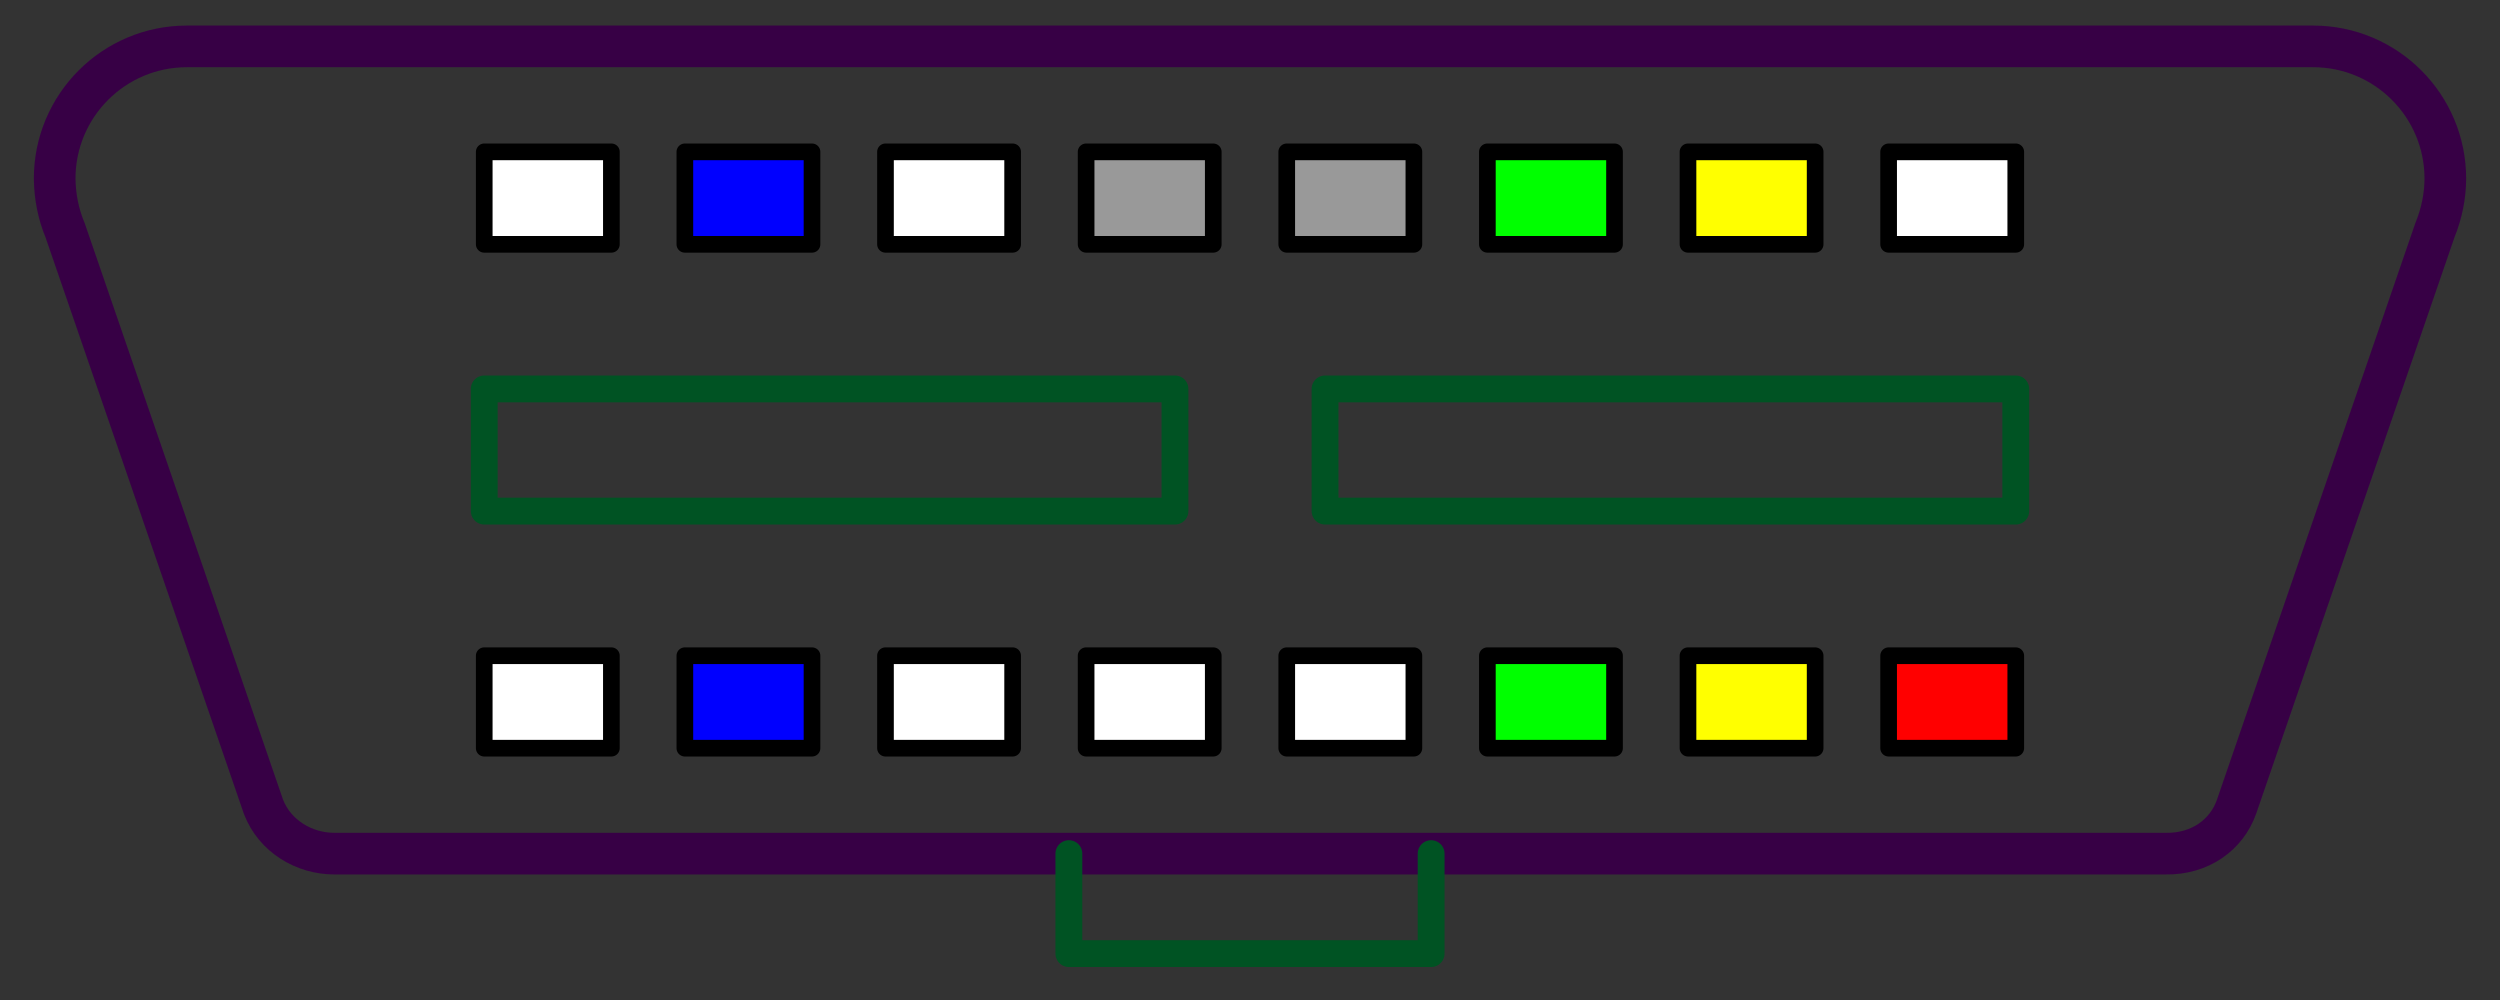 <?xml version="1.0" encoding="UTF-8" standalone="no"?>
<!DOCTYPE svg PUBLIC "-//W3C//DTD SVG 1.1//EN" "http://www.w3.org/Graphics/SVG/1.1/DTD/svg11.dtd">
<!-- Created with Vectornator (http://vectornator.io/) -->
<svg height="120.0pt" stroke-miterlimit="10" style="fill-rule:nonzero;clip-rule:evenodd;stroke-linecap:round;stroke-linejoin:round;" version="1.1" viewBox="0 0 300 120" width="300.0pt" xml:space="preserve" xmlns="http://www.w3.org/2000/svg" xmlns:xlink="http://www.w3.org/1999/xlink">
<rect x="0" y="0" width="300" height="120" fill="#333333" stroke="none"/>
<defs/>
<g id="Untitled">
<path d="M292.193 27.616C293.022 25.594 293.433 23.457 293.44 21.438C293.44 12.672 286.335 5.567 277.569 5.567L22.431 5.567C13.665 5.567 6.56 12.672 6.56 21.438C6.585 23.623 7.022 25.741 7.807 27.616L31.616 96.81C32.981 100.365 36.529 102.438 40.102 102.435L259.898 102.435C264.017 102.505 267.211 100.161 268.384 96.81L292.193 27.616Z" fill="none" opacity="1" stroke="#380046" stroke-linecap="butt" stroke-linejoin="miter" stroke-opacity="0.99" stroke-width="5"/>
<path d="M128.265 102.435L128.265 114.432L171.735 114.432L171.735 102.435" fill="none" opacity="1" stroke="#005323" stroke-linecap="butt" stroke-linejoin="miter" stroke-width="3.22"/>
<path d="M58.108 46.67L99.552 46.67L140.996 46.67L140.996 46.67L140.996 46.67L140.996 54.002L140.996 61.333L140.996 61.333L140.996 61.333L99.552 61.333L58.108 61.333L58.108 61.333L58.108 61.333L58.108 54.002L58.108 46.67L58.108 46.67L58.108 46.67Z" fill="none" opacity="1" stroke="#005323" stroke-linecap="butt" stroke-linejoin="miter" stroke-width="3.22"/>
<path d="M159.004 46.67L241.892 46.67L241.892 46.67L241.892 61.333L241.892 61.333L159.004 61.333L159.004 61.333L159.004 46.67L159.004 46.67Z" fill="none" opacity="1" stroke="#005323" stroke-linecap="butt" stroke-linejoin="miter" stroke-width="3.22"/>
<path d="M58.108 18.221L73.365 18.221L73.365 18.221L73.365 29.318L73.365 29.318L58.108 29.318L58.108 29.318L58.108 18.221L58.108 18.221Z" fill="#ffffff" fill-rule="nonzero" opacity="1" stroke="#000000" stroke-linecap="butt" stroke-linejoin="miter" stroke-width="2"/>
<path d="M82.183 18.221L97.441 18.221L97.441 18.221L97.441 29.318L97.441 29.318L82.183 29.318L82.183 29.318L82.183 18.221L82.183 18.221Z" fill="#0000ff" fill-rule="nonzero" opacity="1" stroke="#000000" stroke-linecap="butt" stroke-linejoin="miter" stroke-width="2"/>
<path d="M106.258 18.221L121.516 18.221L121.516 18.221L121.516 29.318L121.516 29.318L106.258 29.318L106.258 29.318L106.258 18.221L106.258 18.221Z" fill="#ffffff" fill-rule="nonzero" opacity="1" stroke="#000000" stroke-linecap="butt" stroke-linejoin="miter" stroke-width="2"/>
<path d="M130.334 18.221L145.591 18.221L145.591 18.221L145.591 29.318L145.591 29.318L130.334 29.318L130.334 29.318L130.334 18.221L130.334 18.221Z" fill="#999999" fill-rule="nonzero" opacity="1" stroke="#000000" stroke-linecap="butt" stroke-linejoin="miter" stroke-width="2"/>
<path d="M154.409 18.221L169.666 18.221L169.666 18.221L169.666 29.318L169.666 29.318L154.409 29.318L154.409 29.318L154.409 18.221L154.409 18.221Z" fill="#999999" fill-rule="nonzero" opacity="1" stroke="#000000" stroke-linecap="butt" stroke-linejoin="miter" stroke-width="2"/>
<path d="M178.484 18.221L193.742 18.221L193.742 18.221L193.742 29.318L193.742 29.318L178.484 29.318L178.484 29.318L178.484 18.221L178.484 18.221Z" fill="#00ff00" fill-rule="nonzero" opacity="1" stroke="#000000" stroke-linecap="butt" stroke-linejoin="miter" stroke-width="2"/>
<path d="M202.559 18.221L217.817 18.221L217.817 18.221L217.817 29.318L217.817 29.318L202.559 29.318L202.559 29.318L202.559 18.221L202.559 18.221Z" fill="#ffff00" fill-rule="nonzero" opacity="1" stroke="#000000" stroke-linecap="butt" stroke-linejoin="miter" stroke-width="2"/>
<path d="M226.635 18.221L234.264 18.221L241.892 18.221L241.892 18.221L241.892 18.221L241.892 23.77L241.892 29.318L241.892 29.318L241.892 29.318L234.264 29.318L226.635 29.318L226.635 29.318L226.635 29.318L226.635 23.77L226.635 18.221L226.635 18.221L226.635 18.221Z" fill="#ffffff" fill-rule="nonzero" opacity="1" stroke="#000000" stroke-linecap="butt" stroke-linejoin="miter" stroke-width="2"/>
<path d="M58.108 78.685L73.365 78.685L73.365 78.685L73.365 89.782L73.365 89.782L58.108 89.782L58.108 89.782L58.108 78.685L58.108 78.685Z" fill="#ffffff" fill-rule="nonzero" opacity="1" stroke="#000000" stroke-linecap="butt" stroke-linejoin="miter" stroke-width="2"/>
<path d="M82.183 78.685L97.441 78.685L97.441 78.685L97.441 89.782L97.441 89.782L82.183 89.782L82.183 89.782L82.183 78.685L82.183 78.685Z" fill="#0000ff" fill-rule="nonzero" opacity="1" stroke="#000000" stroke-linecap="butt" stroke-linejoin="miter" stroke-width="2"/>
<path d="M106.258 78.685L121.516 78.685L121.516 78.685L121.516 89.782L121.516 89.782L106.258 89.782L106.258 89.782L106.258 78.685L106.258 78.685Z" fill="#ffffff" fill-rule="nonzero" opacity="1" stroke="#000000" stroke-linecap="butt" stroke-linejoin="miter" stroke-width="2"/>
<path d="M130.334 78.685L145.591 78.685L145.591 78.685L145.591 89.782L145.591 89.782L130.334 89.782L130.334 89.782L130.334 78.685L130.334 78.685Z" fill="#ffffff" fill-rule="nonzero" opacity="1" stroke="#000000" stroke-linecap="butt" stroke-linejoin="miter" stroke-width="2"/>
<path d="M154.409 78.685L169.666 78.685L169.666 78.685L169.666 89.782L169.666 89.782L154.409 89.782L154.409 89.782L154.409 78.685L154.409 78.685Z" fill="#ffffff" fill-rule="nonzero" opacity="1" stroke="#000000" stroke-linecap="butt" stroke-linejoin="miter" stroke-width="2"/>
<path d="M178.484 78.685L193.742 78.685L193.742 78.685L193.742 89.782L193.742 89.782L178.484 89.782L178.484 89.782L178.484 78.685L178.484 78.685Z" fill="#00ff00" fill-rule="nonzero" opacity="1" stroke="#000000" stroke-linecap="butt" stroke-linejoin="miter" stroke-width="2"/>
<path d="M202.559 78.685L217.817 78.685L217.817 78.685L217.817 89.782L217.817 89.782L202.559 89.782L202.559 89.782L202.559 78.685L202.559 78.685Z" fill="#ffff00" fill-rule="nonzero" opacity="1" stroke="#000000" stroke-linecap="butt" stroke-linejoin="miter" stroke-width="2"/>
<path d="M226.635 78.685L241.892 78.685L241.892 78.685L241.892 89.782L241.892 89.782L226.635 89.782L226.635 89.782L226.635 78.685L226.635 78.685Z" fill="#ff0000" fill-rule="nonzero" opacity="1" stroke="#000000" stroke-linecap="butt" stroke-linejoin="miter" stroke-width="2"/>
<path d="M43.951 29.97L43.951 29.108C44.763 29.029 45.33 28.896 45.651 28.711C45.971 28.526 46.211 28.087 46.37 27.395L47.257 27.395L47.257 36.308L46.057 36.308L46.057 29.97L43.951 29.97Z" fill="#000000" opacity="0" stroke="none"/>
<path d="M251.854 31.108C252.35 31.108 252.738 30.969 253.017 30.692C253.296 30.415 253.436 30.085 253.436 29.702C253.436 29.368 253.302 29.062 253.036 28.783C252.769 28.504 252.363 28.364 251.817 28.364C251.275 28.364 250.884 28.504 250.642 28.783C250.4 29.062 250.279 29.389 250.279 29.764C250.279 30.185 250.436 30.514 250.748 30.752C251.061 30.989 251.429 31.108 251.854 31.108ZM251.923 35.539C252.444 35.539 252.876 35.398 253.22 35.117C253.564 34.836 253.736 34.416 253.736 33.858C253.736 33.279 253.559 32.839 253.204 32.539C252.85 32.239 252.396 32.089 251.842 32.089C251.304 32.089 250.866 32.242 250.526 32.548C250.187 32.855 250.017 33.279 250.017 33.82C250.017 34.287 250.172 34.69 250.483 35.03C250.793 35.369 251.273 35.539 251.923 35.539ZM250.323 31.539C250.011 31.406 249.767 31.25 249.592 31.07C249.263 30.737 249.098 30.304 249.098 29.77C249.098 29.104 249.34 28.531 249.823 28.052C250.307 27.573 250.992 27.333 251.879 27.333C252.738 27.333 253.411 27.559 253.898 28.011C254.386 28.463 254.629 28.991 254.629 29.595C254.629 30.154 254.488 30.606 254.204 30.952C254.046 31.148 253.8 31.339 253.467 31.527C253.838 31.698 254.129 31.893 254.342 32.114C254.738 32.531 254.936 33.072 254.936 33.739C254.936 34.527 254.671 35.194 254.142 35.742C253.613 36.29 252.865 36.564 251.898 36.564C251.027 36.564 250.291 36.328 249.689 35.855C249.087 35.382 248.786 34.695 248.786 33.795C248.786 33.266 248.915 32.809 249.173 32.423C249.432 32.038 249.815 31.743 250.323 31.539Z" fill="#000000" opacity="0" stroke="none"/>
<path d="M44.426 80.785C44.459 81.406 44.699 81.835 45.145 82.072C45.374 82.197 45.632 82.26 45.919 82.26C46.457 82.26 46.915 82.036 47.294 81.588C47.674 81.14 47.942 80.231 48.101 78.86C47.851 79.256 47.541 79.534 47.173 79.694C46.804 79.855 46.407 79.935 45.982 79.935C45.12 79.935 44.437 79.666 43.935 79.129C43.433 78.591 43.182 77.899 43.182 77.054C43.182 76.241 43.43 75.526 43.926 74.91C44.422 74.293 45.153 73.985 46.12 73.985C47.424 73.985 48.324 74.572 48.819 75.747C49.094 76.393 49.232 77.201 49.232 78.172C49.232 79.268 49.067 80.239 48.738 81.085C48.192 82.493 47.267 83.197 45.963 83.197C45.088 83.197 44.424 82.968 43.969 82.51C43.515 82.052 43.288 81.477 43.288 80.785L44.426 80.785ZM46.132 78.947C46.578 78.947 46.985 78.8 47.354 78.507C47.723 78.213 47.907 77.699 47.907 76.966C47.907 76.308 47.741 75.817 47.41 75.494C47.079 75.171 46.657 75.01 46.145 75.01C45.594 75.01 45.158 75.194 44.835 75.563C44.512 75.932 44.351 76.424 44.351 77.041C44.351 77.624 44.492 78.088 44.776 78.432C45.059 78.775 45.511 78.947 46.132 78.947Z" fill="#000000" opacity="0" stroke="none"/>
<g fill="#000000" opacity="0" stroke="none">
<path d="M249.598 76.61L249.598 75.747C250.411 75.668 250.977 75.536 251.298 75.35C251.619 75.165 251.859 74.727 252.017 74.035L252.904 74.035L252.904 82.947L251.704 82.947L251.704 76.61L249.598 76.61Z"/>
<path d="M259.236 73.96C260.236 73.96 260.933 74.219 261.326 74.738C261.72 75.257 261.917 75.791 261.917 76.341L260.804 76.341C260.738 75.987 260.632 75.71 260.486 75.51C260.215 75.135 259.804 74.947 259.254 74.947C258.625 74.947 258.125 75.238 257.754 75.819C257.384 76.4 257.177 77.233 257.136 78.316C257.394 77.937 257.719 77.654 258.111 77.466C258.469 77.299 258.869 77.216 259.311 77.216C260.061 77.216 260.715 77.456 261.273 77.935C261.832 78.414 262.111 79.129 262.111 80.079C262.111 80.891 261.846 81.611 261.317 82.238C260.788 82.865 260.034 83.179 259.054 83.179C258.217 83.179 257.494 82.861 256.886 82.225C256.277 81.59 255.973 80.52 255.973 79.016C255.973 77.904 256.109 76.96 256.379 76.185C256.9 74.701 257.852 73.96 259.236 73.96ZM259.154 82.179C259.746 82.179 260.189 81.98 260.483 81.582C260.776 81.184 260.923 80.714 260.923 80.172C260.923 79.714 260.792 79.278 260.529 78.863C260.267 78.448 259.79 78.241 259.098 78.241C258.615 78.241 258.191 78.401 257.826 78.722C257.462 79.043 257.279 79.526 257.279 80.172C257.279 80.739 257.445 81.215 257.776 81.6C258.108 81.986 258.567 82.179 259.154 82.179Z"/>
</g>
</g>
</svg>
